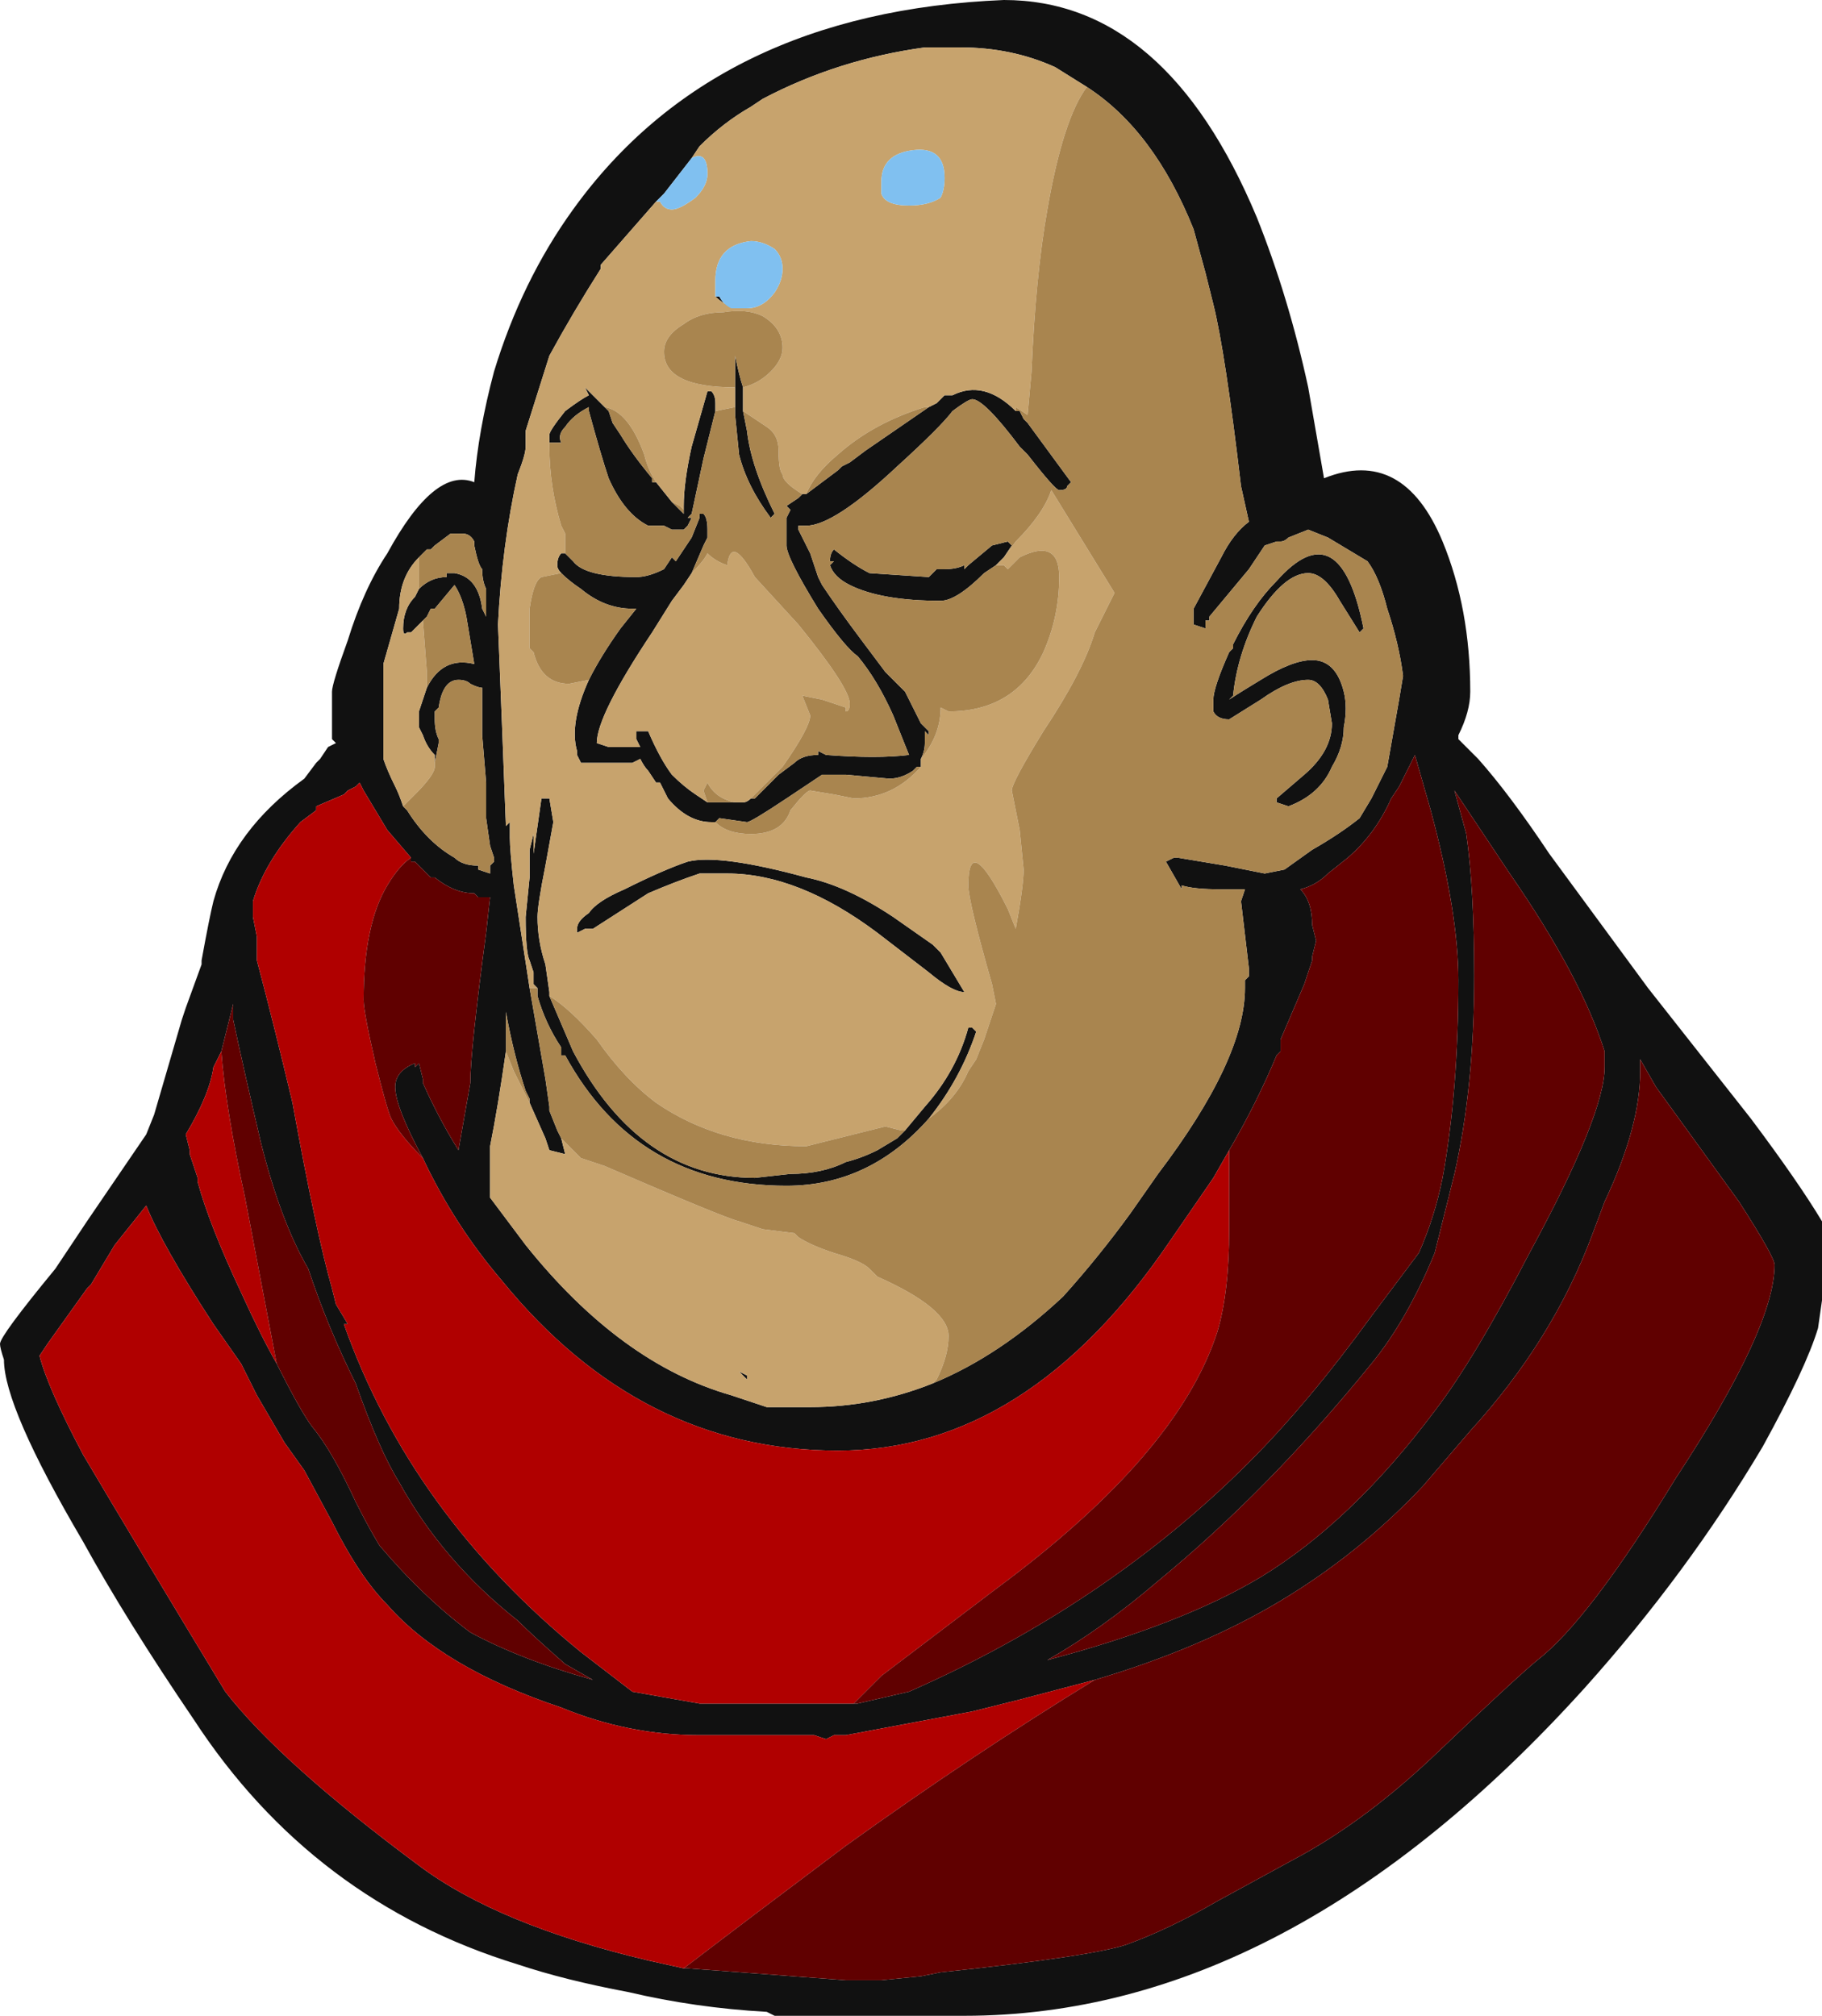 <?xml version="1.0" encoding="UTF-8" standalone="no"?>
<svg xmlns:ffdec="https://www.free-decompiler.com/flash" xmlns:xlink="http://www.w3.org/1999/xlink" ffdec:objectType="shape" height="25.5px" width="23.05px" xmlns="http://www.w3.org/2000/svg">
  <g transform="matrix(1.0, 0.0, 0.0, 1.0, -4.85, 25.5)">
    <path d="M20.75 -22.75 Q21.15 -21.75 21.4 -20.6 L21.6 -19.45 Q22.6 -19.85 23.1 -18.65 23.45 -17.8 23.45 -16.75 23.45 -16.5 23.3 -16.2 L23.3 -16.15 23.55 -15.9 Q23.95 -15.45 24.45 -14.7 L25.7 -13.0 27.0 -11.35 Q27.6 -10.55 27.9 -10.05 L27.9 -9.05 27.85 -8.7 Q27.7 -8.2 27.15 -7.2 26.2 -5.6 24.9 -4.15 21.15 0.0 17.05 0.0 L14.65 0.0 14.55 -0.05 Q13.65 -0.1 12.8 -0.3 12.0 -0.45 11.4 -0.65 8.8 -1.45 7.3 -3.75 6.45 -5.0 5.9 -6.0 4.9 -7.7 4.9 -8.3 4.85 -8.45 4.85 -8.5 4.85 -8.6 5.55 -9.45 L5.95 -10.05 6.7 -11.15 6.8 -11.4 7.15 -12.6 7.2 -12.75 7.4 -13.3 7.4 -13.35 Q7.5 -13.9 7.55 -14.1 7.8 -15.0 8.7 -15.65 L8.85 -15.85 8.9 -15.9 9.0 -16.05 9.1 -16.1 9.05 -16.15 Q9.05 -16.45 9.05 -16.75 9.05 -16.85 9.25 -17.4 9.45 -18.05 9.75 -18.5 10.35 -19.6 10.85 -19.4 10.9 -20.05 11.1 -20.8 11.45 -21.95 12.1 -22.85 13.9 -25.35 17.55 -25.5 19.6 -25.5 20.75 -22.75 M16.65 -8.0 Q17.5 -8.35 18.3 -9.1 18.75 -9.6 19.15 -10.15 L19.5 -10.65 Q20.6 -12.1 20.6 -13.0 L20.6 -13.1 20.65 -13.15 20.65 -13.25 20.55 -14.1 20.6 -14.25 20.3 -14.25 Q19.95 -14.25 19.8 -14.3 L19.8 -14.25 19.6 -14.6 19.7 -14.65 19.75 -14.65 20.35 -14.55 20.85 -14.45 21.1 -14.5 21.45 -14.75 Q21.8 -14.95 22.05 -15.15 L22.2 -15.4 22.4 -15.8 22.55 -16.65 22.6 -16.95 Q22.55 -17.35 22.4 -17.8 22.3 -18.2 22.15 -18.4 L21.65 -18.7 21.4 -18.8 21.15 -18.7 Q21.1 -18.65 21.05 -18.65 L21.0 -18.65 20.85 -18.6 20.65 -18.3 20.15 -17.7 20.15 -17.65 20.1 -17.65 20.1 -17.55 19.95 -17.6 19.95 -17.8 20.3 -18.45 Q20.45 -18.75 20.65 -18.9 L20.55 -19.35 Q20.35 -21.05 20.2 -21.65 L20.1 -22.05 19.95 -22.6 Q19.45 -23.85 18.6 -24.4 L18.2 -24.65 Q17.65 -24.9 17.0 -24.9 L16.55 -24.9 Q15.45 -24.75 14.5 -24.25 L14.35 -24.15 Q14.0 -23.95 13.7 -23.65 L13.6 -23.5 13.25 -23.05 13.15 -22.95 12.45 -22.15 12.45 -22.1 Q12.1 -21.55 11.8 -21.0 L11.5 -20.05 11.5 -19.85 Q11.5 -19.75 11.4 -19.5 11.2 -18.6 11.15 -17.6 L11.2 -16.35 11.25 -15.05 11.3 -15.1 11.3 -14.9 Q11.3 -14.75 11.35 -14.3 L11.35 -14.3 11.55 -13.0 11.75 -11.85 11.8 -11.5 11.8 -11.45 11.9 -11.2 11.95 -11.1 12.0 -10.9 11.8 -10.95 11.75 -11.1 11.55 -11.55 11.55 -11.6 11.5 -11.7 Q11.35 -12.15 11.25 -12.7 L11.25 -12.2 Q11.15 -11.5 11.05 -11.0 L11.05 -10.35 11.5 -9.75 Q12.7 -8.25 14.1 -7.85 L14.55 -7.7 15.1 -7.7 Q15.9 -7.7 16.65 -8.0 M17.7 -20.3 L17.75 -20.3 17.8 -20.2 17.85 -20.15 18.4 -19.4 18.35 -19.35 Q18.35 -19.3 18.25 -19.3 18.2 -19.3 17.85 -19.75 L17.75 -19.85 Q17.3 -20.45 17.15 -20.45 17.1 -20.45 16.9 -20.3 16.75 -20.1 16.2 -19.6 15.4 -18.85 15.05 -18.85 L14.95 -18.85 14.95 -18.8 15.1 -18.5 15.2 -18.2 15.25 -18.1 Q15.45 -17.8 15.75 -17.4 L16.05 -17.0 16.3 -16.75 16.5 -16.35 16.6 -16.25 16.6 -16.2 16.55 -16.25 16.55 -16.1 Q16.55 -16.0 16.5 -15.9 L16.5 -15.8 16.45 -15.8 16.4 -15.75 Q16.25 -15.65 16.1 -15.65 L15.55 -15.7 15.25 -15.7 Q15.1 -15.6 14.8 -15.4 14.35 -15.1 14.3 -15.1 L13.95 -15.15 13.9 -15.1 13.85 -15.1 Q13.55 -15.1 13.3 -15.4 L13.2 -15.6 13.15 -15.6 13.05 -15.75 Q13.0 -15.8 12.95 -15.9 L12.85 -15.85 12.2 -15.85 12.15 -15.95 12.15 -16.0 Q12.05 -16.35 12.3 -16.9 12.45 -17.2 12.7 -17.55 L12.9 -17.8 12.85 -17.8 Q12.5 -17.8 12.2 -18.05 12.05 -18.15 11.95 -18.25 11.9 -18.3 11.9 -18.35 11.9 -18.45 11.95 -18.5 L12.0 -18.5 12.1 -18.4 Q12.25 -18.2 12.9 -18.2 13.05 -18.2 13.25 -18.3 L13.35 -18.45 13.4 -18.4 13.6 -18.7 13.7 -18.95 13.7 -19.0 13.75 -19.0 Q13.8 -18.95 13.8 -18.8 L13.8 -18.7 13.75 -18.6 13.6 -18.25 13.5 -18.1 13.35 -17.9 13.1 -17.5 Q12.4 -16.45 12.4 -16.1 L12.55 -16.05 12.95 -16.05 12.9 -16.15 12.9 -16.2 12.9 -16.25 13.05 -16.25 Q13.2 -15.9 13.35 -15.7 13.5 -15.55 13.65 -15.45 L13.8 -15.35 14.15 -15.35 14.25 -15.35 Q14.3 -15.35 14.35 -15.4 L14.4 -15.4 14.7 -15.7 14.9 -15.85 Q15.0 -15.95 15.2 -15.95 L15.2 -16.0 15.3 -15.95 Q15.95 -15.9 16.35 -15.95 L16.15 -16.45 Q15.95 -16.9 15.7 -17.2 15.55 -17.3 15.2 -17.8 14.8 -18.45 14.8 -18.6 L14.8 -18.95 14.85 -19.05 14.8 -19.1 14.95 -19.2 15.0 -19.25 15.05 -19.25 15.45 -19.55 15.5 -19.6 15.6 -19.65 15.8 -19.8 16.6 -20.35 16.7 -20.4 16.8 -20.5 16.9 -20.5 Q17.3 -20.7 17.7 -20.3 M17.45 -18.35 L17.3 -18.25 Q16.95 -17.9 16.75 -17.9 16.0 -17.9 15.6 -18.1 15.4 -18.2 15.35 -18.35 L15.4 -18.4 15.35 -18.4 Q15.35 -18.5 15.4 -18.55 15.65 -18.35 15.85 -18.25 L16.6 -18.2 16.7 -18.3 16.8 -18.3 Q16.95 -18.3 17.05 -18.35 L17.05 -18.3 17.1 -18.35 17.4 -18.6 17.6 -18.65 17.65 -18.6 17.55 -18.45 17.45 -18.35 M16.6 -11.35 Q15.85 -10.5 14.8 -10.5 12.9 -10.5 12.0 -12.15 L11.95 -12.15 11.95 -12.25 Q11.75 -12.55 11.65 -12.9 L11.65 -13.0 11.6 -13.05 11.6 -13.2 11.55 -13.35 Q11.5 -13.45 11.5 -13.9 L11.55 -14.4 11.55 -14.75 11.6 -14.95 11.6 -14.7 11.7 -15.4 11.8 -15.4 11.85 -15.1 11.75 -14.55 Q11.65 -14.05 11.65 -13.9 11.65 -13.6 11.75 -13.3 L11.8 -12.95 11.8 -12.9 Q11.95 -12.55 12.1 -12.2 12.95 -10.6 14.4 -10.6 L14.85 -10.65 Q15.25 -10.65 15.55 -10.8 15.75 -10.85 15.95 -10.95 L16.2 -11.1 16.3 -11.2 16.55 -11.5 Q16.95 -11.95 17.1 -12.5 L17.15 -12.5 17.2 -12.45 Q17.0 -11.85 16.6 -11.35 M14.15 -21.6 Q14.0 -21.65 13.9 -21.75 L13.95 -21.75 Q14.0 -21.65 14.1 -21.6 L14.15 -21.6 M14.25 -20.6 L14.25 -20.3 14.3 -20.05 Q14.35 -19.6 14.65 -19.0 L14.6 -18.95 Q14.3 -19.35 14.2 -19.75 L14.15 -20.25 14.15 -20.35 14.15 -20.6 14.15 -21.0 Q14.2 -20.75 14.25 -20.6 M14.9 -18.9 L14.9 -18.9 M13.9 -20.3 L13.75 -19.7 13.6 -19.0 13.55 -18.95 13.6 -18.95 13.55 -18.85 13.5 -18.8 13.35 -18.8 13.25 -18.85 13.05 -18.85 Q12.75 -19.0 12.55 -19.45 12.45 -19.75 12.3 -20.3 L12.3 -20.35 Q12.1 -20.25 12.0 -20.1 11.9 -20.0 11.95 -19.9 L11.8 -19.9 11.8 -20.0 Q11.8 -20.05 12.0 -20.3 12.2 -20.45 12.3 -20.5 L12.25 -20.6 12.5 -20.35 12.55 -20.3 12.6 -20.15 12.7 -20.0 Q12.85 -19.75 13.1 -19.45 L13.1 -19.4 13.15 -19.4 13.35 -19.15 13.5 -19.0 13.5 -19.05 13.5 -19.1 Q13.5 -19.4 13.6 -19.85 L13.8 -20.55 13.85 -20.55 Q13.9 -20.5 13.9 -20.4 L13.9 -20.3 M13.05 -14.2 L12.35 -13.75 Q12.3 -13.75 12.25 -13.75 L12.15 -13.7 Q12.15 -13.65 12.15 -13.75 12.15 -13.85 12.3 -13.95 12.4 -14.1 12.75 -14.25 13.25 -14.5 13.55 -14.6 13.95 -14.7 15.05 -14.4 15.55 -14.3 16.15 -13.9 L16.65 -13.55 16.75 -13.45 17.05 -12.95 Q16.9 -12.95 16.6 -13.2 L15.95 -13.7 Q14.95 -14.45 14.05 -14.45 L13.7 -14.45 Q13.4 -14.35 13.05 -14.2 M20.75 -17.7 Q20.5 -17.2 20.45 -16.7 L20.4 -16.65 Q20.55 -16.75 20.8 -16.9 21.2 -17.15 21.45 -17.15 21.75 -17.15 21.85 -16.75 21.9 -16.55 21.85 -16.3 21.85 -16.05 21.7 -15.8 21.55 -15.45 21.15 -15.3 L21.0 -15.35 Q21.0 -15.3 21.0 -15.4 L21.35 -15.7 Q21.7 -16.0 21.7 -16.35 L21.65 -16.65 Q21.55 -16.9 21.4 -16.9 21.15 -16.9 20.8 -16.65 L20.4 -16.4 Q20.25 -16.4 20.2 -16.5 L20.2 -16.65 Q20.2 -16.8 20.4 -17.25 L20.45 -17.3 20.45 -17.35 Q20.7 -17.85 21.0 -18.15 21.8 -19.05 22.1 -17.55 L22.05 -17.5 21.8 -17.9 Q21.6 -18.25 21.4 -18.25 21.1 -18.25 20.75 -17.7 M15.65 -3.95 L15.7 -3.95 16.35 -4.1 Q18.85 -5.2 20.65 -7.0 21.4 -7.75 22.2 -8.85 L22.8 -9.65 Q23.0 -10.1 23.1 -10.6 23.3 -11.7 23.3 -13.1 23.3 -13.95 22.95 -15.25 L22.75 -15.95 22.55 -15.55 22.45 -15.4 Q22.25 -14.95 21.9 -14.65 L21.65 -14.45 Q21.5 -14.3 21.3 -14.25 21.45 -14.1 21.45 -13.8 L21.5 -13.6 21.45 -13.4 21.45 -13.35 21.35 -13.05 21.05 -12.35 21.05 -12.2 21.0 -12.15 Q20.75 -11.55 20.4 -10.95 L20.2 -10.6 19.65 -9.8 Q17.85 -7.15 15.45 -7.15 12.95 -7.15 11.2 -9.3 10.6 -10.0 10.2 -10.85 9.85 -11.5 9.85 -11.75 9.85 -11.95 10.1 -12.05 L10.1 -12.0 10.15 -12.05 10.2 -11.85 10.2 -11.8 Q10.4 -11.35 10.65 -10.95 L10.8 -11.8 Q10.8 -12.2 11.0 -13.7 L11.05 -14.15 10.9 -14.15 10.85 -14.2 Q10.6 -14.2 10.35 -14.4 L10.3 -14.4 10.1 -14.6 10.05 -14.6 10.05 -14.65 9.75 -15.0 9.45 -15.5 9.4 -15.6 9.35 -15.55 9.25 -15.5 9.2 -15.45 8.85 -15.3 8.85 -15.25 8.65 -15.1 Q8.2 -14.6 8.05 -14.1 L8.05 -13.9 8.1 -13.65 8.1 -13.35 Q8.3 -12.6 8.55 -11.55 8.85 -9.9 9.05 -9.2 L9.1 -9.0 9.25 -8.75 9.2 -8.75 Q10.05 -6.35 12.2 -4.6 L12.85 -4.1 13.7 -3.95 15.65 -3.95 M10.15 -18.05 Q10.3 -18.2 10.5 -18.2 L10.5 -18.25 10.6 -18.25 Q10.9 -18.2 10.95 -17.8 L11.0 -17.7 11.0 -18.05 Q10.95 -18.15 10.95 -18.3 10.9 -18.35 10.85 -18.6 L10.85 -18.65 Q10.8 -18.75 10.7 -18.75 L10.55 -18.75 10.35 -18.6 10.3 -18.55 10.25 -18.55 10.15 -18.45 Q9.9 -18.2 9.9 -17.8 L9.7 -17.1 9.7 -15.9 Q9.75 -15.75 9.85 -15.55 9.9 -15.45 9.95 -15.3 L10.0 -15.25 Q10.25 -14.85 10.6 -14.65 10.7 -14.55 10.9 -14.55 L10.9 -14.5 11.05 -14.45 11.05 -14.55 11.1 -14.6 11.1 -14.65 11.05 -14.8 11.0 -15.15 11.0 -15.6 10.95 -16.2 10.95 -16.8 Q10.9 -16.8 10.8 -16.85 10.75 -16.9 10.65 -16.9 10.45 -16.9 10.4 -16.55 L10.35 -16.5 10.35 -16.4 Q10.35 -16.25 10.4 -16.15 L10.4 -16.1 10.35 -15.85 10.35 -15.95 Q10.25 -16.05 10.2 -16.2 L10.15 -16.3 10.15 -16.5 10.25 -16.8 Q10.45 -17.2 10.85 -17.1 L10.75 -17.7 Q10.7 -17.95 10.6 -18.1 L10.35 -17.8 10.3 -17.8 10.25 -17.7 10.2 -17.65 10.05 -17.5 10.0 -17.5 Q9.95 -17.45 9.95 -17.55 9.95 -17.8 10.1 -17.95 L10.15 -18.05 M8.35 -8.25 Q8.65 -7.65 8.8 -7.45 9.05 -7.15 9.35 -6.5 9.5 -6.2 9.65 -5.95 10.2 -5.3 10.8 -4.85 11.45 -4.5 12.35 -4.25 L12.0 -4.45 Q11.6 -4.8 11.4 -5.0 10.45 -5.75 9.9 -6.75 9.65 -7.15 9.35 -8.0 9.0 -8.7 8.75 -9.45 8.4 -10.05 8.15 -11.05 7.95 -11.9 7.8 -12.6 L7.8 -12.8 7.65 -12.2 7.55 -12.0 Q7.5 -11.65 7.2 -11.15 L7.25 -10.95 7.25 -10.9 7.35 -10.6 7.35 -10.55 Q7.5 -10.0 7.9 -9.15 8.15 -8.6 8.35 -8.25 M18.7 -4.25 L17.75 -4.0 17.15 -3.85 15.55 -3.55 15.4 -3.55 15.3 -3.5 15.15 -3.55 13.7 -3.55 Q12.8 -3.55 11.95 -3.9 10.45 -4.4 9.75 -5.2 9.4 -5.55 9.05 -6.25 L8.7 -6.9 8.45 -7.25 8.1 -7.85 7.9 -8.25 7.55 -8.75 Q6.9 -9.75 6.7 -10.25 L6.3 -9.75 6.0 -9.25 5.95 -9.2 5.45 -8.5 5.35 -8.35 Q5.45 -7.95 5.9 -7.1 6.55 -6.0 7.7 -4.1 8.4 -3.2 10.15 -1.9 11.15 -1.15 13.05 -0.7 L13.5 -0.6 13.55 -0.6 15.55 -0.45 16.0 -0.45 16.5 -0.5 16.75 -0.55 Q18.65 -0.75 19.1 -0.9 19.65 -1.1 20.25 -1.45 L21.35 -2.05 Q22.15 -2.5 22.95 -3.25 24.0 -4.25 24.3 -4.5 24.95 -5.0 26.05 -6.8 27.3 -8.7 27.3 -9.5 27.3 -9.6 26.85 -10.3 L25.8 -11.75 25.6 -12.1 25.6 -11.95 Q25.6 -11.25 25.15 -10.3 L25.0 -9.9 Q24.5 -8.55 23.45 -7.4 L22.85 -6.7 Q22.05 -5.85 21.05 -5.25 20.05 -4.65 18.7 -4.25 M23.0 -9.65 Q22.65 -8.8 22.2 -8.25 20.9 -6.65 19.5 -5.5 18.8 -4.9 18.1 -4.5 19.8 -4.95 20.8 -5.55 21.95 -6.25 23.0 -7.65 23.5 -8.3 24.2 -9.65 25.15 -11.4 25.15 -12.0 L25.15 -12.2 Q24.85 -13.15 23.95 -14.45 L23.25 -15.5 23.4 -14.95 Q23.5 -14.25 23.5 -13.15 23.5 -11.75 23.25 -10.65 L23.0 -9.65 M14.3 -8.05 L14.2 -8.15 14.3 -8.1 14.3 -8.05" fill="#111111" fill-rule="evenodd" stroke="none"/>
    <path d="M18.6 -24.4 Q18.3 -24.0 18.1 -22.85 17.95 -22.0 17.9 -20.8 L17.85 -20.25 17.7 -20.35 17.7 -20.3 Q17.3 -20.7 16.9 -20.5 L16.8 -20.5 16.7 -20.4 16.6 -20.35 16.55 -20.35 Q15.9 -20.15 15.45 -19.75 15.15 -19.5 15.05 -19.25 L15.0 -19.25 Q14.75 -19.4 14.75 -19.5 14.7 -19.55 14.7 -19.8 14.7 -20.0 14.55 -20.1 L14.25 -20.3 14.25 -20.6 Q14.45 -20.65 14.6 -20.8 14.75 -20.95 14.75 -21.1 14.75 -21.35 14.5 -21.5 14.3 -21.6 14.0 -21.55 13.7 -21.55 13.5 -21.4 13.25 -21.25 13.25 -21.05 13.25 -20.6 14.15 -20.6 L14.15 -20.35 13.9 -20.3 13.9 -20.4 Q13.9 -20.5 13.85 -20.55 L13.8 -20.55 13.6 -19.85 Q13.5 -19.4 13.5 -19.1 L13.5 -19.05 13.45 -19.1 13.35 -19.15 13.15 -19.4 Q13.05 -19.55 13.0 -19.75 12.8 -20.3 12.5 -20.35 L12.25 -20.6 12.3 -20.5 Q12.2 -20.45 12.0 -20.3 11.8 -20.05 11.8 -20.0 L11.8 -19.85 Q11.8 -19.35 11.95 -18.85 L12.0 -18.75 12.0 -18.7 Q12.0 -18.6 12.0 -18.5 L11.95 -18.5 Q11.9 -18.45 11.9 -18.35 11.9 -18.3 11.95 -18.25 L11.7 -18.2 Q11.6 -18.15 11.55 -17.8 L11.55 -17.3 11.6 -17.25 Q11.7 -16.85 12.05 -16.85 L12.3 -16.9 Q12.05 -16.35 12.15 -16.0 L12.15 -15.95 12.2 -15.85 12.85 -15.85 12.95 -15.9 Q13.0 -15.8 13.05 -15.75 L13.15 -15.6 13.2 -15.6 13.3 -15.4 Q13.55 -15.1 13.85 -15.1 L13.9 -15.1 Q14.05 -14.95 14.35 -14.95 14.75 -14.95 14.85 -15.25 15.05 -15.5 15.1 -15.5 L15.4 -15.45 15.65 -15.4 Q16.15 -15.4 16.5 -15.8 L16.5 -15.9 Q16.75 -16.2 16.75 -16.55 L16.85 -16.5 Q17.7 -16.5 18.05 -17.25 18.25 -17.7 18.25 -18.2 18.25 -18.7 17.75 -18.45 L17.6 -18.3 17.55 -18.35 17.45 -18.35 17.55 -18.45 17.7 -18.65 Q18.05 -19.0 18.15 -19.3 L18.95 -18.0 Q18.85 -17.8 18.7 -17.5 18.55 -17.0 18.05 -16.25 17.65 -15.6 17.65 -15.5 L17.75 -15.0 17.8 -14.5 Q17.8 -14.3 17.7 -13.75 L17.6 -14.0 Q17.1 -15.0 17.1 -14.3 17.1 -14.1 17.4 -13.05 L17.45 -12.8 17.3 -12.35 17.2 -12.1 17.1 -11.95 Q16.95 -11.6 16.6 -11.35 17.0 -11.85 17.2 -12.45 L17.15 -12.5 17.1 -12.5 Q16.95 -11.95 16.55 -11.5 L16.3 -11.2 16.25 -11.2 16.05 -11.25 15.05 -11.0 Q13.95 -11.0 13.15 -11.55 12.75 -11.85 12.4 -12.35 12.05 -12.75 11.8 -12.9 L11.8 -12.95 11.75 -13.3 Q11.65 -13.6 11.65 -13.9 11.65 -14.05 11.75 -14.55 L11.85 -15.1 11.8 -15.4 11.7 -15.4 11.6 -14.7 11.6 -14.95 11.55 -14.75 11.55 -14.4 11.5 -13.9 Q11.5 -13.45 11.55 -13.35 L11.6 -13.2 11.6 -13.05 11.65 -13.0 11.55 -13.0 11.35 -14.3 11.35 -14.3 Q11.3 -14.75 11.3 -14.9 L11.3 -15.1 11.25 -15.05 11.2 -16.35 11.15 -17.6 Q11.2 -18.6 11.4 -19.5 11.5 -19.75 11.5 -19.85 L11.5 -20.05 11.8 -21.0 Q12.1 -21.55 12.45 -22.1 L12.45 -22.15 13.15 -22.95 13.2 -22.95 Q13.25 -22.85 13.35 -22.85 13.45 -22.85 13.65 -23.0 13.8 -23.15 13.8 -23.3 13.8 -23.6 13.6 -23.5 L13.7 -23.65 Q14.0 -23.95 14.35 -24.15 L14.5 -24.25 Q15.45 -24.75 16.55 -24.9 L17.0 -24.9 Q17.65 -24.9 18.2 -24.65 L18.6 -24.4 M11.95 -11.1 L12.2 -10.85 12.5 -10.75 Q14.0 -10.1 14.2 -10.05 L14.5 -9.95 14.9 -9.9 14.95 -9.85 Q15.1 -9.75 15.4 -9.65 15.75 -9.55 15.85 -9.45 L15.95 -9.35 Q16.85 -8.95 16.85 -8.6 16.85 -8.35 16.7 -8.05 L16.65 -8.0 Q15.9 -7.7 15.1 -7.7 L14.55 -7.7 14.1 -7.85 Q12.7 -8.25 11.5 -9.75 L11.05 -10.35 11.05 -11.0 Q11.15 -11.5 11.25 -12.2 L11.35 -11.95 Q11.45 -11.75 11.55 -11.55 L11.75 -11.1 11.8 -10.95 12.0 -10.9 11.95 -11.1 M13.9 -21.75 Q14.0 -21.65 14.15 -21.6 L14.3 -21.6 Q14.5 -21.6 14.65 -21.8 14.75 -21.95 14.75 -22.1 14.75 -22.25 14.65 -22.35 14.5 -22.45 14.35 -22.45 13.9 -22.4 13.9 -21.95 L13.9 -21.75 M16.0 -23.05 Q16.05 -22.9 16.35 -22.9 16.6 -22.9 16.75 -23.0 16.8 -23.1 16.8 -23.25 16.8 -23.65 16.4 -23.6 16.0 -23.55 16.0 -23.2 L16.0 -23.05 M13.6 -18.25 Q13.75 -18.4 13.8 -18.5 13.9 -18.4 14.05 -18.35 14.1 -18.75 14.4 -18.2 L14.95 -17.6 Q15.6 -16.8 15.6 -16.6 15.6 -16.5 15.55 -16.5 L15.55 -16.55 15.25 -16.65 15.0 -16.7 15.1 -16.45 Q15.1 -16.3 14.75 -15.8 L14.35 -15.4 Q14.3 -15.35 14.25 -15.35 L14.15 -15.35 Q13.9 -15.4 13.8 -15.6 L13.75 -15.5 13.8 -15.35 13.65 -15.45 Q13.5 -15.55 13.35 -15.7 13.2 -15.9 13.05 -16.25 L12.9 -16.25 12.9 -16.2 12.9 -16.15 12.95 -16.05 12.55 -16.05 12.4 -16.1 Q12.4 -16.45 13.1 -17.5 L13.35 -17.9 13.5 -18.1 13.6 -18.25 M13.05 -14.2 Q13.4 -14.35 13.7 -14.45 L14.05 -14.45 Q14.95 -14.45 15.95 -13.7 L16.6 -13.2 Q16.9 -12.95 17.05 -12.95 L16.75 -13.45 16.65 -13.55 16.15 -13.9 Q15.55 -14.3 15.05 -14.4 13.95 -14.7 13.55 -14.6 13.25 -14.5 12.75 -14.25 12.4 -14.1 12.3 -13.95 12.15 -13.85 12.15 -13.75 12.15 -13.65 12.15 -13.7 L12.25 -13.75 Q12.3 -13.75 12.35 -13.75 L13.05 -14.2 M10.15 -18.05 L10.1 -17.95 Q9.95 -17.8 9.95 -17.55 9.95 -17.45 10.0 -17.5 L10.05 -17.5 10.2 -17.65 10.25 -17.0 10.25 -16.8 10.15 -16.5 10.15 -16.3 10.2 -16.2 Q10.25 -16.05 10.35 -15.95 L10.35 -15.8 Q10.35 -15.7 10.1 -15.45 L9.95 -15.3 Q9.9 -15.45 9.85 -15.55 9.75 -15.75 9.7 -15.9 L9.7 -17.1 9.9 -17.8 Q9.9 -18.2 10.15 -18.45 L10.15 -18.05 M14.3 -8.05 L14.3 -8.1 14.2 -8.15 14.3 -8.05" fill="#c7a36d" fill-rule="evenodd" stroke="none"/>
    <path d="M20.4 -10.95 L20.4 -9.95 Q20.4 -9.15 20.25 -8.65 19.75 -7.1 17.45 -5.4 L16.0 -4.3 15.65 -3.95 13.7 -3.95 12.85 -4.1 12.2 -4.6 Q10.05 -6.35 9.2 -8.75 L9.25 -8.75 9.1 -9.0 9.05 -9.2 Q8.85 -9.9 8.55 -11.55 8.3 -12.6 8.1 -13.35 L8.1 -13.65 8.05 -13.9 8.05 -14.1 Q8.2 -14.6 8.65 -15.1 L8.85 -15.25 8.85 -15.3 9.2 -15.45 9.25 -15.5 9.35 -15.55 9.4 -15.6 9.45 -15.5 9.75 -15.0 10.05 -14.65 Q9.9 -14.55 9.75 -14.3 9.45 -13.8 9.45 -12.85 9.45 -12.7 9.6 -12.05 9.75 -11.45 9.8 -11.35 9.9 -11.15 10.2 -10.85 10.6 -10.0 11.2 -9.3 12.95 -7.15 15.45 -7.15 17.85 -7.15 19.65 -9.8 L20.2 -10.6 20.4 -10.95 M8.35 -8.25 Q8.15 -8.6 7.9 -9.15 7.5 -10.0 7.35 -10.55 L7.35 -10.6 7.25 -10.9 7.25 -10.95 7.2 -11.15 Q7.5 -11.65 7.55 -12.0 L7.65 -12.2 Q7.7 -11.5 7.95 -10.35 L8.35 -8.25 M13.55 -0.6 L13.5 -0.6 13.05 -0.7 Q11.15 -1.15 10.15 -1.9 8.4 -3.2 7.7 -4.1 6.55 -6.0 5.9 -7.1 5.45 -7.95 5.35 -8.35 L5.45 -8.5 5.95 -9.2 6.0 -9.25 6.3 -9.75 6.7 -10.25 Q6.9 -9.75 7.55 -8.75 L7.9 -8.25 8.1 -7.85 8.45 -7.25 8.7 -6.9 9.05 -6.25 Q9.4 -5.55 9.75 -5.2 10.45 -4.4 11.95 -3.9 12.8 -3.55 13.7 -3.55 L15.15 -3.55 15.3 -3.5 15.4 -3.55 15.55 -3.55 17.15 -3.85 17.75 -4.0 18.7 -4.25 Q17.15 -3.3 15.55 -2.15 14.35 -1.25 13.5 -0.6 L13.55 -0.6" fill="#b00000" fill-rule="evenodd" stroke="none"/>
    <path d="M18.6 -24.4 Q19.45 -23.85 19.95 -22.6 L20.1 -22.05 20.2 -21.65 Q20.35 -21.05 20.55 -19.35 L20.65 -18.9 Q20.45 -18.75 20.3 -18.45 L19.95 -17.8 19.95 -17.6 20.1 -17.55 20.1 -17.65 20.15 -17.65 20.15 -17.7 20.65 -18.3 20.85 -18.6 21.0 -18.65 21.05 -18.65 Q21.1 -18.65 21.15 -18.7 L21.4 -18.8 21.65 -18.7 22.15 -18.4 Q22.3 -18.2 22.4 -17.8 22.55 -17.35 22.6 -16.95 L22.55 -16.65 22.4 -15.8 22.2 -15.4 22.05 -15.15 Q21.8 -14.95 21.45 -14.75 L21.1 -14.5 20.85 -14.45 20.35 -14.55 19.75 -14.65 19.7 -14.65 19.6 -14.6 19.8 -14.25 19.8 -14.3 Q19.95 -14.25 20.3 -14.25 L20.6 -14.25 20.55 -14.1 20.65 -13.25 20.65 -13.15 20.6 -13.1 20.6 -13.0 Q20.6 -12.1 19.5 -10.65 L19.15 -10.15 Q18.75 -9.6 18.3 -9.1 17.5 -8.35 16.65 -8.0 L16.7 -8.05 Q16.85 -8.35 16.85 -8.6 16.85 -8.95 15.95 -9.35 L15.85 -9.45 Q15.75 -9.55 15.4 -9.65 15.1 -9.75 14.95 -9.85 L14.9 -9.9 14.5 -9.95 14.2 -10.05 Q14.0 -10.1 12.5 -10.75 L12.2 -10.85 11.95 -11.1 11.9 -11.2 11.8 -11.45 11.8 -11.5 11.75 -11.85 11.55 -13.0 11.65 -13.0 11.65 -12.9 Q11.75 -12.55 11.95 -12.25 L11.95 -12.15 12.0 -12.15 Q12.9 -10.5 14.8 -10.5 15.85 -10.5 16.6 -11.35 16.95 -11.6 17.1 -11.95 L17.2 -12.1 17.3 -12.35 17.45 -12.8 17.4 -13.05 Q17.1 -14.1 17.1 -14.3 17.1 -15.0 17.6 -14.0 L17.7 -13.75 Q17.8 -14.3 17.8 -14.5 L17.75 -15.0 17.65 -15.5 Q17.65 -15.6 18.05 -16.25 18.55 -17.0 18.7 -17.5 18.85 -17.8 18.95 -18.0 L18.15 -19.3 Q18.05 -19.0 17.7 -18.65 L17.55 -18.45 17.65 -18.6 17.6 -18.65 17.4 -18.6 17.1 -18.35 17.05 -18.3 17.05 -18.35 Q16.95 -18.3 16.8 -18.3 L16.7 -18.3 16.6 -18.2 15.85 -18.25 Q15.65 -18.35 15.4 -18.55 15.35 -18.5 15.35 -18.4 L15.4 -18.4 15.35 -18.35 Q15.4 -18.2 15.6 -18.1 16.0 -17.9 16.75 -17.9 16.95 -17.9 17.3 -18.25 L17.45 -18.35 17.55 -18.35 17.6 -18.3 17.75 -18.45 Q18.25 -18.7 18.25 -18.2 18.25 -17.7 18.05 -17.25 17.7 -16.5 16.85 -16.5 L16.75 -16.55 Q16.75 -16.2 16.5 -15.9 16.55 -16.0 16.55 -16.1 L16.55 -16.25 16.6 -16.2 16.6 -16.25 16.5 -16.35 16.3 -16.75 16.05 -17.0 15.75 -17.4 Q15.45 -17.8 15.25 -18.1 L15.2 -18.2 15.1 -18.5 14.95 -18.8 14.95 -18.85 15.05 -18.85 Q15.4 -18.85 16.2 -19.6 16.75 -20.1 16.9 -20.3 17.1 -20.45 17.15 -20.45 17.3 -20.45 17.75 -19.85 L17.85 -19.75 Q18.2 -19.3 18.25 -19.3 18.35 -19.3 18.35 -19.35 L18.4 -19.4 17.85 -20.15 17.8 -20.2 17.75 -20.3 17.7 -20.3 17.7 -20.35 17.85 -20.25 17.9 -20.8 Q17.95 -22.0 18.1 -22.85 18.3 -24.0 18.6 -24.4 M11.25 -12.2 L11.25 -12.7 Q11.35 -12.15 11.5 -11.7 L11.55 -11.6 11.55 -11.55 Q11.45 -11.75 11.35 -11.95 L11.25 -12.2 M14.15 -20.6 Q13.25 -20.6 13.25 -21.05 13.25 -21.25 13.5 -21.4 13.7 -21.55 14.0 -21.55 14.3 -21.6 14.5 -21.5 14.75 -21.35 14.75 -21.1 14.75 -20.95 14.6 -20.8 14.45 -20.65 14.25 -20.6 14.2 -20.75 14.15 -21.0 L14.15 -20.6 M14.25 -20.3 L14.55 -20.1 Q14.7 -20.0 14.7 -19.8 14.7 -19.55 14.75 -19.5 14.75 -19.4 15.0 -19.25 L14.95 -19.2 14.8 -19.1 14.85 -19.05 14.8 -18.95 14.8 -18.6 Q14.8 -18.45 15.2 -17.8 15.55 -17.3 15.7 -17.2 15.95 -16.9 16.15 -16.45 L16.35 -15.95 Q15.95 -15.9 15.3 -15.95 L15.2 -16.0 15.2 -15.95 Q15.0 -15.95 14.9 -15.85 L14.7 -15.7 14.4 -15.4 14.35 -15.4 14.75 -15.8 Q15.1 -16.3 15.1 -16.45 L15.0 -16.7 15.25 -16.65 15.55 -16.55 15.55 -16.5 Q15.6 -16.5 15.6 -16.6 15.6 -16.8 14.95 -17.6 L14.4 -18.2 Q14.1 -18.75 14.05 -18.35 13.9 -18.4 13.8 -18.5 13.75 -18.4 13.6 -18.25 L13.75 -18.6 13.8 -18.7 13.8 -18.8 Q13.8 -18.95 13.75 -19.0 L13.7 -19.0 13.7 -18.95 13.6 -18.7 13.4 -18.4 13.35 -18.45 13.25 -18.3 Q13.05 -18.2 12.9 -18.2 12.25 -18.2 12.1 -18.4 L12.0 -18.5 Q12.0 -18.6 12.0 -18.7 L12.0 -18.75 11.95 -18.85 Q11.8 -19.35 11.8 -19.85 L11.8 -20.0 11.8 -19.9 11.95 -19.9 Q11.9 -20.0 12.0 -20.1 12.1 -20.25 12.3 -20.35 L12.3 -20.3 Q12.45 -19.75 12.55 -19.45 12.75 -19.0 13.05 -18.85 L13.25 -18.85 13.35 -18.8 13.5 -18.8 13.55 -18.85 13.6 -18.95 13.55 -18.95 13.6 -19.0 13.75 -19.7 13.9 -20.3 14.15 -20.35 14.15 -20.25 14.2 -19.75 Q14.3 -19.35 14.6 -18.95 L14.65 -19.0 Q14.35 -19.6 14.3 -20.05 L14.25 -20.3 M15.05 -19.25 Q15.15 -19.5 15.45 -19.75 15.9 -20.15 16.55 -20.35 L16.6 -20.35 15.8 -19.8 15.6 -19.65 15.5 -19.6 15.45 -19.55 15.05 -19.25 M14.9 -18.9 L14.9 -18.9 M14.15 -15.35 L13.8 -15.35 13.75 -15.5 13.8 -15.6 Q13.9 -15.4 14.15 -15.35 M12.5 -20.35 Q12.8 -20.3 13.0 -19.75 13.05 -19.55 13.15 -19.4 L13.1 -19.4 13.1 -19.45 Q12.85 -19.75 12.7 -20.0 L12.6 -20.15 12.55 -20.3 12.5 -20.35 M13.35 -19.15 L13.45 -19.1 13.5 -19.05 13.5 -19.0 13.35 -19.15 M11.95 -18.25 Q12.05 -18.15 12.2 -18.05 12.5 -17.8 12.85 -17.8 L12.9 -17.8 12.7 -17.55 Q12.45 -17.2 12.3 -16.9 L12.05 -16.85 Q11.7 -16.85 11.6 -17.25 L11.55 -17.3 11.55 -17.8 Q11.6 -18.15 11.7 -18.2 L11.95 -18.25 M13.9 -15.1 L13.95 -15.15 14.3 -15.1 Q14.35 -15.1 14.8 -15.4 15.1 -15.6 15.25 -15.7 L15.55 -15.7 16.1 -15.65 Q16.25 -15.65 16.4 -15.75 L16.45 -15.8 16.5 -15.8 Q16.15 -15.4 15.65 -15.4 L15.4 -15.45 15.1 -15.5 Q15.05 -15.5 14.85 -15.25 14.75 -14.95 14.35 -14.95 14.05 -14.95 13.9 -15.1 M11.8 -12.9 Q12.05 -12.75 12.4 -12.35 12.75 -11.85 13.15 -11.55 13.95 -11.0 15.05 -11.0 L16.05 -11.25 16.25 -11.2 16.3 -11.2 16.2 -11.1 15.95 -10.95 Q15.75 -10.85 15.55 -10.8 15.25 -10.65 14.85 -10.65 L14.4 -10.6 Q12.95 -10.6 12.1 -12.2 11.95 -12.55 11.8 -12.9 M20.75 -17.7 Q21.1 -18.25 21.4 -18.25 21.6 -18.25 21.8 -17.9 L22.05 -17.5 22.1 -17.55 Q21.8 -19.05 21.0 -18.15 20.7 -17.85 20.45 -17.35 L20.45 -17.3 20.4 -17.25 Q20.2 -16.8 20.2 -16.65 L20.2 -16.5 Q20.25 -16.4 20.4 -16.4 L20.8 -16.65 Q21.15 -16.9 21.4 -16.9 21.55 -16.9 21.65 -16.65 L21.7 -16.35 Q21.7 -16.0 21.35 -15.7 L21.0 -15.4 Q21.0 -15.3 21.0 -15.35 L21.15 -15.3 Q21.55 -15.45 21.7 -15.8 21.85 -16.05 21.85 -16.3 21.9 -16.55 21.85 -16.75 21.75 -17.15 21.45 -17.15 21.2 -17.15 20.8 -16.9 20.55 -16.75 20.4 -16.65 L20.45 -16.7 Q20.5 -17.2 20.75 -17.7 M10.15 -18.45 L10.25 -18.55 10.3 -18.55 10.35 -18.6 10.55 -18.75 10.7 -18.75 Q10.8 -18.75 10.85 -18.65 L10.85 -18.6 Q10.9 -18.35 10.95 -18.3 10.95 -18.15 11.0 -18.05 L11.0 -17.7 10.95 -17.8 Q10.9 -18.2 10.6 -18.25 L10.5 -18.25 10.5 -18.2 Q10.3 -18.2 10.15 -18.05 L10.15 -18.45 M10.2 -17.65 L10.25 -17.7 10.3 -17.8 10.35 -17.8 10.6 -18.1 Q10.7 -17.95 10.75 -17.7 L10.85 -17.1 Q10.45 -17.2 10.25 -16.8 L10.25 -17.0 10.2 -17.65 M10.35 -15.95 L10.35 -15.85 10.4 -16.1 10.4 -16.15 Q10.35 -16.25 10.35 -16.4 L10.35 -16.5 10.4 -16.55 Q10.45 -16.9 10.65 -16.9 10.75 -16.9 10.8 -16.85 10.9 -16.8 10.95 -16.8 L10.95 -16.2 11.0 -15.6 11.0 -15.15 11.05 -14.8 11.1 -14.65 11.1 -14.6 11.05 -14.55 11.05 -14.45 10.9 -14.5 10.9 -14.55 Q10.7 -14.55 10.6 -14.65 10.25 -14.85 10.0 -15.25 L9.95 -15.3 10.1 -15.45 Q10.35 -15.7 10.35 -15.8 L10.35 -15.95" fill="#a9854f" fill-rule="evenodd" stroke="none"/>
    <path d="M13.6 -23.5 Q13.8 -23.6 13.8 -23.3 13.8 -23.15 13.65 -23.0 13.45 -22.85 13.35 -22.85 13.25 -22.85 13.2 -22.95 L13.15 -22.95 13.25 -23.05 13.6 -23.5 M13.9 -21.75 L13.9 -21.95 Q13.9 -22.4 14.35 -22.45 14.5 -22.45 14.65 -22.35 14.75 -22.25 14.75 -22.1 14.75 -21.95 14.65 -21.8 14.5 -21.6 14.3 -21.6 L14.15 -21.6 14.1 -21.6 Q14.0 -21.65 13.95 -21.75 L13.9 -21.75 M16.0 -23.05 L16.0 -23.2 Q16.0 -23.55 16.4 -23.6 16.8 -23.65 16.8 -23.25 16.8 -23.1 16.75 -23.0 16.6 -22.9 16.35 -22.9 16.05 -22.9 16.0 -23.05" fill="#80c0f0" fill-rule="evenodd" stroke="none"/>
    <path d="M20.4 -10.95 Q20.75 -11.55 21.0 -12.15 L21.05 -12.2 21.05 -12.35 21.35 -13.05 21.45 -13.35 21.45 -13.4 21.5 -13.6 21.45 -13.8 Q21.45 -14.1 21.3 -14.25 21.5 -14.3 21.65 -14.45 L21.9 -14.65 Q22.25 -14.95 22.45 -15.4 L22.55 -15.55 22.75 -15.95 22.95 -15.25 Q23.3 -13.95 23.3 -13.1 23.3 -11.7 23.1 -10.6 23.0 -10.1 22.8 -9.65 L22.2 -8.85 Q21.4 -7.75 20.65 -7.0 18.85 -5.2 16.35 -4.1 L15.7 -3.95 15.65 -3.95 16.0 -4.3 17.45 -5.4 Q19.75 -7.1 20.25 -8.65 20.4 -9.15 20.4 -9.95 L20.4 -10.95 M10.05 -14.65 L10.05 -14.6 10.1 -14.6 10.3 -14.4 10.35 -14.4 Q10.6 -14.2 10.85 -14.2 L10.9 -14.15 11.05 -14.15 11.0 -13.7 Q10.8 -12.2 10.8 -11.8 L10.65 -10.95 Q10.4 -11.35 10.2 -11.8 L10.2 -11.85 10.15 -12.05 10.1 -12.0 10.1 -12.05 Q9.85 -11.95 9.85 -11.75 9.85 -11.5 10.2 -10.85 9.9 -11.15 9.8 -11.35 9.75 -11.45 9.6 -12.05 9.45 -12.7 9.45 -12.85 9.45 -13.8 9.75 -14.3 9.9 -14.55 10.05 -14.65 M7.65 -12.2 L7.8 -12.8 7.8 -12.6 Q7.95 -11.9 8.15 -11.05 8.4 -10.05 8.75 -9.45 9.0 -8.7 9.35 -8.0 9.65 -7.15 9.9 -6.75 10.45 -5.75 11.4 -5.0 11.6 -4.8 12.0 -4.45 L12.35 -4.25 Q11.45 -4.5 10.8 -4.85 10.2 -5.3 9.65 -5.95 9.5 -6.2 9.35 -6.5 9.05 -7.15 8.8 -7.45 8.65 -7.65 8.35 -8.25 L7.95 -10.35 Q7.7 -11.5 7.65 -12.2 M13.55 -0.6 L13.5 -0.6 Q14.35 -1.25 15.55 -2.15 17.15 -3.3 18.7 -4.25 20.05 -4.65 21.05 -5.25 22.05 -5.85 22.85 -6.7 L23.45 -7.4 Q24.5 -8.55 25.0 -9.9 L25.15 -10.3 Q25.6 -11.25 25.6 -11.95 L25.6 -12.1 25.8 -11.75 26.85 -10.3 Q27.3 -9.6 27.3 -9.5 27.3 -8.7 26.05 -6.8 24.95 -5.0 24.3 -4.5 24.0 -4.25 22.95 -3.25 22.15 -2.5 21.35 -2.05 L20.25 -1.45 Q19.65 -1.1 19.1 -0.9 18.65 -0.75 16.75 -0.55 L16.5 -0.5 16.0 -0.45 15.55 -0.45 13.55 -0.6 M23.0 -9.65 L23.25 -10.65 Q23.5 -11.75 23.5 -13.15 23.5 -14.25 23.4 -14.95 L23.25 -15.5 23.95 -14.45 Q24.85 -13.15 25.15 -12.2 L25.15 -12.0 Q25.15 -11.4 24.2 -9.65 23.5 -8.3 23.0 -7.65 21.95 -6.25 20.8 -5.55 19.8 -4.95 18.1 -4.5 18.8 -4.9 19.5 -5.5 20.9 -6.65 22.2 -8.25 22.65 -8.8 23.0 -9.65" fill="#600000" fill-rule="evenodd" stroke="none"/>
  </g>
</svg>
